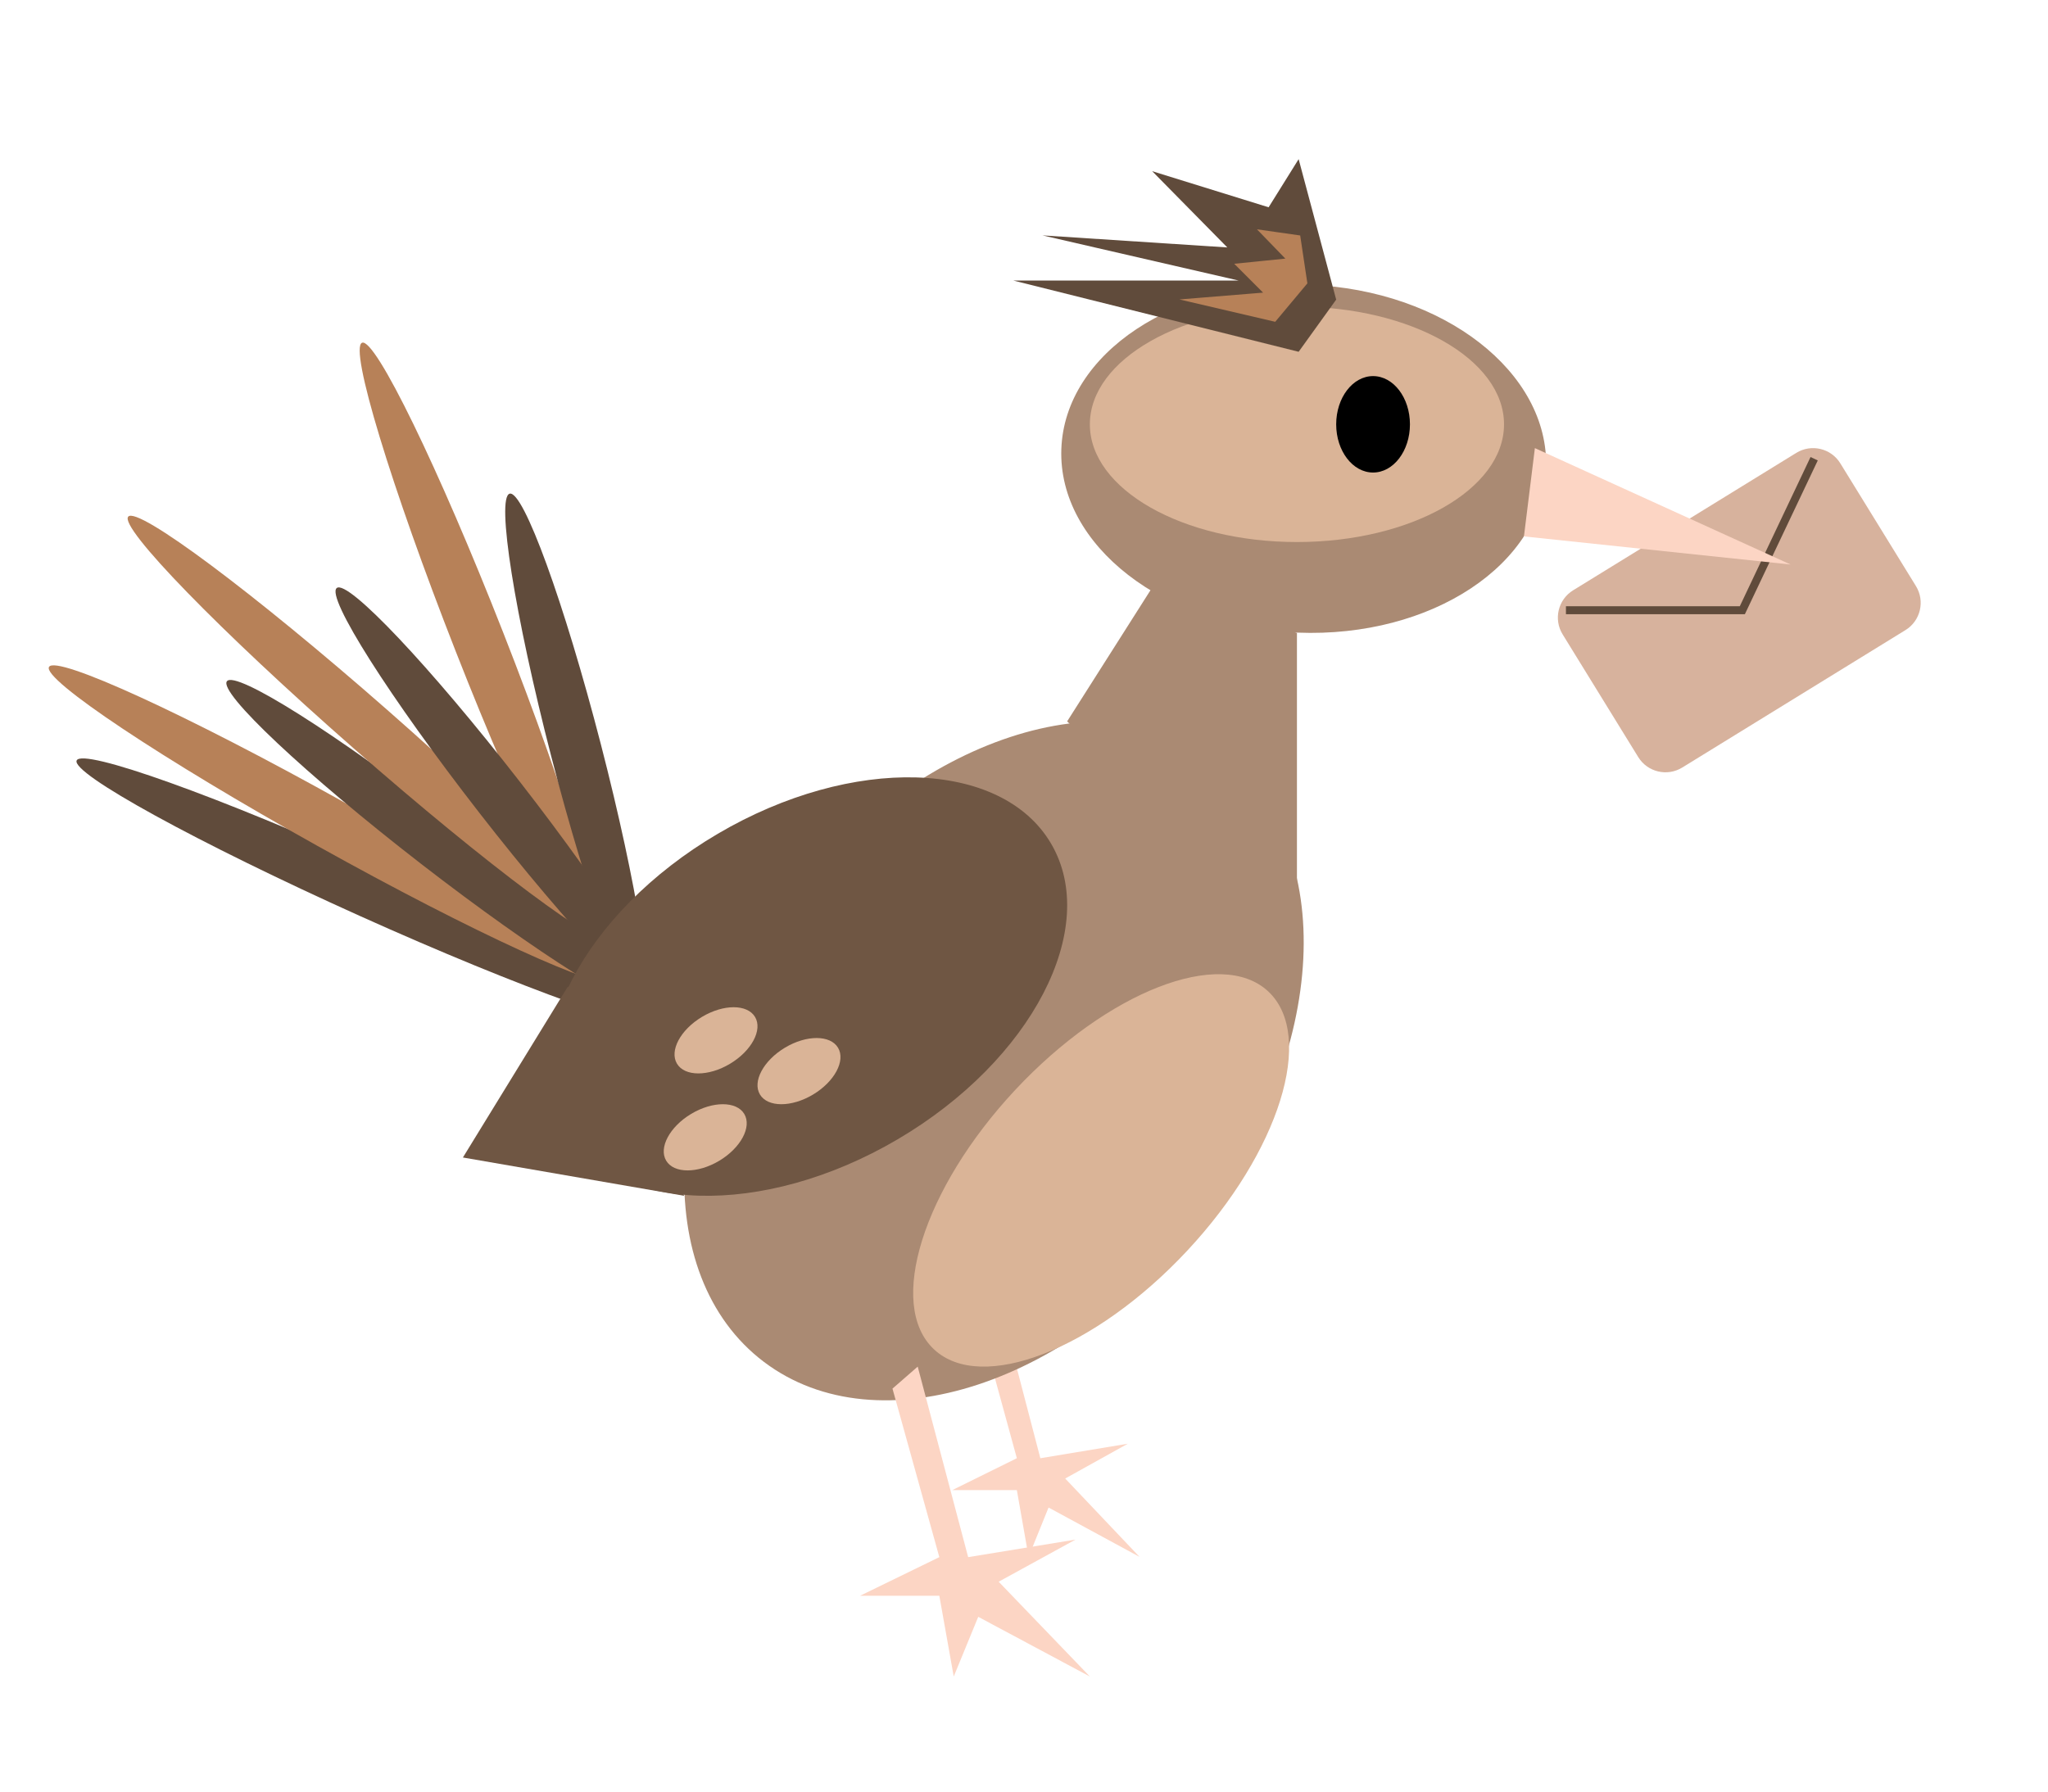<?xml version="1.0" encoding="UTF-8" standalone="no"?>
<!DOCTYPE svg PUBLIC "-//W3C//DTD SVG 1.1//EN" "http://www.w3.org/Graphics/SVG/1.1/DTD/svg11.dtd">
<svg version="1.1" xmlns="http://www.w3.org/2000/svg" xmlns:xlink="http://www.w3.org/1999/xlink" preserveAspectRatio="xMidYMid meet" viewBox="0 0 768 672" width="768" height="672"><defs><path d="M142.72 326.06C203.45 353.4 251 379.51 248.83 384.33C246.66 389.15 195.59 370.86 134.86 343.52C74.13 316.17 26.59 290.06 28.75 285.24C30.92 280.43 81.99 298.71 142.72 326.06Z" id="h4enm4YA4b"></path><path d="M128.43 300.59C186.59 333.03 231.73 363.12 229.15 367.74C226.58 372.35 177.27 349.76 119.1 317.31C60.94 284.86 15.8 254.77 18.38 250.16C20.95 245.54 70.27 268.14 128.43 300.59Z" id="a2zM3uIAOV"></path><path d="M188.76 237.41C213.08 299.42 228.82 351.32 223.91 353.25C218.99 355.18 195.25 306.41 170.93 244.4C146.61 182.4 130.86 130.49 135.78 128.56C140.7 126.63 164.44 175.41 188.76 237.41Z" id="a2rqqvTGDK"></path><path d="M225.3 279.08C239.05 332.23 246.05 376.45 240.93 377.77C235.82 379.1 220.51 337.02 206.76 283.87C193.02 230.72 186.01 186.5 191.13 185.17C196.24 183.85 211.56 225.93 225.3 279.08Z" id="dzdgMrKHT"></path><path d="M169.61 308.86C213.01 342.47 245.62 373.15 242.39 377.33C239.15 381.51 201.29 357.61 157.88 324C114.48 290.38 81.87 259.7 85.1 255.52C88.34 251.34 126.2 275.24 169.61 308.86Z" id="a15qxCd0Gx"></path><path d="M367.01 494.73L381.32 546.96L357.1 558.92L381.32 558.92L385.72 583.95L393.21 565.45L427.31 583.95L399.45 554.57L422.93 541.52L390.13 546.96L374.71 487.92L367.01 494.73Z" id="aX7aW48bi"></path><path d="M579.78 175.63C578.54 211.64 536.81 239.26 486.65 237.29C436.49 235.32 396.77 204.49 398 168.49C399.24 132.48 440.97 104.85 491.14 106.83C541.3 108.8 581.02 139.63 579.78 175.63Z" id="gWbXx7Yww"></path><path d="M673.61 169.87C679.26 166.39 686.65 168.15 690.12 173.79C697.05 185.04 711.55 208.58 718.48 219.83C721.95 225.47 720.2 232.86 714.55 236.34C695.77 247.91 649.63 276.32 630.85 287.89C625.2 291.37 617.81 289.61 614.34 283.97C607.41 272.71 592.91 249.18 585.98 237.93C582.51 232.29 584.27 224.89 589.91 221.42C608.69 209.85 654.83 181.43 673.61 169.87Z" id="aT01lfseO"></path><path d="M564.01 159.16C564.01 183.52 529.22 203.31 486.35 203.31C443.49 203.31 408.7 183.52 408.7 159.16C408.7 134.79 443.49 115.01 486.35 115.01C529.22 115.01 564.01 134.79 564.01 159.16Z" id="bOqyINyKp"></path><path d="M680.31 172.06L653.38 228.88L587.23 228.88" id="acSWTHJbP"></path><path d="M571.48 201.2L671.46 211.74L575.58 168.08L571.48 201.2Z" id="g93Btk6Ie"></path><path d="M145.11 266.18C195.17 310.11 232.98 349.01 229.49 352.98C226.01 356.95 182.54 324.51 132.48 280.57C82.42 236.64 44.61 197.75 48.09 193.78C51.58 189.81 95.05 222.25 145.11 266.18Z" id="czmtCipi0"></path><path d="M501.07 112.38L486.99 59.69L475.73 77.75L432.07 64.21L460.24 92.81L390.94 88.29L464.46 105.22L379.97 105.22L486.99 131.95L501.07 112.38Z" id="bvIJn5Sbr"></path><path d="M528.73 159.16C528.73 169.14 522.54 177.24 514.9 177.24C507.27 177.24 501.07 169.14 501.07 159.16C501.07 149.18 507.27 141.07 514.9 141.07C522.54 141.07 528.73 149.18 528.73 159.16Z" id="b46DeXAdGR"></path><path d="M459.02 285C501.96 317.48 498.15 394.44 450.53 456.75C402.91 519.07 329.39 543.3 286.46 510.82C243.52 478.35 247.33 401.38 294.95 339.07C342.57 276.75 416.09 252.52 459.02 285Z" id="cTrLrSIAa"></path><path d="M194.92 293.19C228.62 336.52 252.6 374.34 248.43 377.58C244.26 380.82 213.51 348.28 179.8 304.94C146.1 261.61 122.12 223.8 126.29 220.55C130.46 217.31 161.22 249.85 194.92 293.19Z" id="a4MCg6JIr9"></path><path d="M486.35 353.31L486.35 237.39L432.1 220.33L400.18 270.58L486.35 353.31Z" id="ixcrpBZf"></path><path d="M336.57 427.37C286.2 456.97 230.22 455.31 211.62 423.67C193.03 392.03 218.83 342.32 269.2 312.72C319.57 283.12 375.56 284.78 394.15 316.42C412.74 348.06 386.94 397.77 336.57 427.37Z" id="ePu6TH9iF"></path><path d="M475.59 371.87C493.4 388.5 479.79 432.08 445.2 469.13C410.62 506.18 368.08 522.77 350.27 506.14C332.45 489.52 346.07 445.94 380.65 408.88C415.24 371.83 457.78 355.24 475.59 371.87Z" id="a43QRi5Zyk"></path><path d="M256.59 448.53L173.59 434.16L212.95 370.04L256.59 448.53Z" id="ai7yoU2Bw"></path><path d="M279.1 417.82C282.01 422.67 277.81 430.54 269.73 435.38C261.65 440.22 252.73 440.21 249.82 435.36C246.92 430.51 251.12 422.64 259.19 417.8C267.27 412.96 276.19 412.97 279.1 417.82Z" id="gRvbZfNI2"></path><path d="M283.14 381.44C286.05 386.29 281.85 394.16 273.77 399C265.69 403.84 256.77 403.83 253.87 398.98C250.96 394.13 255.16 386.26 263.24 381.42C271.32 376.58 280.23 376.59 283.14 381.44Z" id="av7xipWdJ"></path><path d="M314.26 392.99C317.17 397.84 312.97 405.71 304.89 410.55C296.81 415.39 287.89 415.39 284.98 410.53C282.08 405.68 286.28 397.82 294.35 392.97C302.43 388.13 311.35 388.14 314.26 392.99Z" id="f59ziYjeKa"></path><path d="M334.68 520.85L352.25 584.06L322.52 598.55L352.25 598.55L357.65 628.84L366.84 606.45L408.7 628.84L374.5 593.28L403.32 577.48L363.06 584.06L344.14 512.6L334.68 520.85Z" id="aWXZA2PMl"></path><path d="M491.85 106.73L488.89 86.99L467.23 83.91L478.77 95.82L459.54 97.76L470.31 108.53L432.62 111.6L478.77 122.37L491.85 106.73Z" id="aAqvM6Q06"></path></defs><g><g><g><use xlink:href="#h4enm4YA4b" opacity="1" fill="#604b3b" fill-opacity="1"></use></g><g><use xlink:href="#a2zM3uIAOV" opacity="1" fill="#b78158" fill-opacity="1"></use></g><g><use xlink:href="#a2rqqvTGDK" opacity="1" fill="#b78158" fill-opacity="1"></use></g><g><use xlink:href="#dzdgMrKHT" opacity="1" fill="#604b3b" fill-opacity="1"></use></g><g><use xlink:href="#a15qxCd0Gx" opacity="1" fill="#604b3b" fill-opacity="1"></use></g><g><use xlink:href="#aX7aW48bi" opacity="1" fill="#fcd5c4" fill-opacity="1"></use><g><use xlink:href="#aX7aW48bi" opacity="1" fill-opacity="0" stroke="#000000" stroke-width="0" stroke-opacity="1"></use></g></g><g><use xlink:href="#gWbXx7Yww" opacity="1" fill="#aa8a73" fill-opacity="1"></use></g><g><use xlink:href="#aT01lfseO" opacity="1" fill="#d7b29d" fill-opacity="1"></use></g><g><use xlink:href="#bOqyINyKp" opacity="1" fill="#dab497" fill-opacity="1"></use></g><g><use xlink:href="#acSWTHJbP" opacity="1" fill="#d7b29d" fill-opacity="1"></use><g><use xlink:href="#acSWTHJbP" opacity="1" fill-opacity="0" stroke="#604b3b" stroke-width="3" stroke-opacity="1"></use></g></g><g><use xlink:href="#g93Btk6Ie" opacity="1" fill="#fcd5c4" fill-opacity="1"></use><g><use xlink:href="#g93Btk6Ie" opacity="1" fill-opacity="0" stroke="#000000" stroke-width="0" stroke-opacity="1"></use></g></g><g><use xlink:href="#czmtCipi0" opacity="1" fill="#b78158" fill-opacity="1"></use></g><g><use xlink:href="#bvIJn5Sbr" opacity="1" fill="#604b3b" fill-opacity="1"></use><g><use xlink:href="#bvIJn5Sbr" opacity="1" fill-opacity="0" stroke="#000000" stroke-width="0" stroke-opacity="1"></use></g></g><g><use xlink:href="#b46DeXAdGR" opacity="1" fill="#000000" fill-opacity="1"></use></g><g><use xlink:href="#cTrLrSIAa" opacity="1" fill="#aa8a73" fill-opacity="1"></use></g><g><use xlink:href="#a4MCg6JIr9" opacity="1" fill="#604b3b" fill-opacity="1"></use></g><g><use xlink:href="#ixcrpBZf" opacity="1" fill="#aa8a73" fill-opacity="1"></use><g><use xlink:href="#ixcrpBZf" opacity="1" fill-opacity="0" stroke="#000000" stroke-width="0" stroke-opacity="1"></use></g></g><g><use xlink:href="#ePu6TH9iF" opacity="1" fill="#6f5643" fill-opacity="1"></use></g><g><use xlink:href="#a43QRi5Zyk" opacity="1" fill="#dab497" fill-opacity="1"></use></g><g><use xlink:href="#ai7yoU2Bw" opacity="1" fill="#6f5643" fill-opacity="1"></use><g><use xlink:href="#ai7yoU2Bw" opacity="1" fill-opacity="0" stroke="#000000" stroke-width="0" stroke-opacity="1"></use></g></g><g><use xlink:href="#gRvbZfNI2" opacity="1" fill="#dab497" fill-opacity="1"></use></g><g><use xlink:href="#av7xipWdJ" opacity="1" fill="#dab497" fill-opacity="1"></use></g><g><use xlink:href="#f59ziYjeKa" opacity="1" fill="#dab497" fill-opacity="1"></use></g><g><use xlink:href="#aWXZA2PMl" opacity="1" fill="#fcd5c4" fill-opacity="1"></use><g><use xlink:href="#aWXZA2PMl" opacity="1" fill-opacity="0" stroke="#000000" stroke-width="0" stroke-opacity="1"></use></g></g><g><use xlink:href="#aAqvM6Q06" opacity="1" fill="#b78158" fill-opacity="1"></use><g><use xlink:href="#aAqvM6Q06" opacity="1" fill-opacity="0" stroke="#604b3b" stroke-width="3" stroke-opacity="1"></use></g></g></g></g></svg>